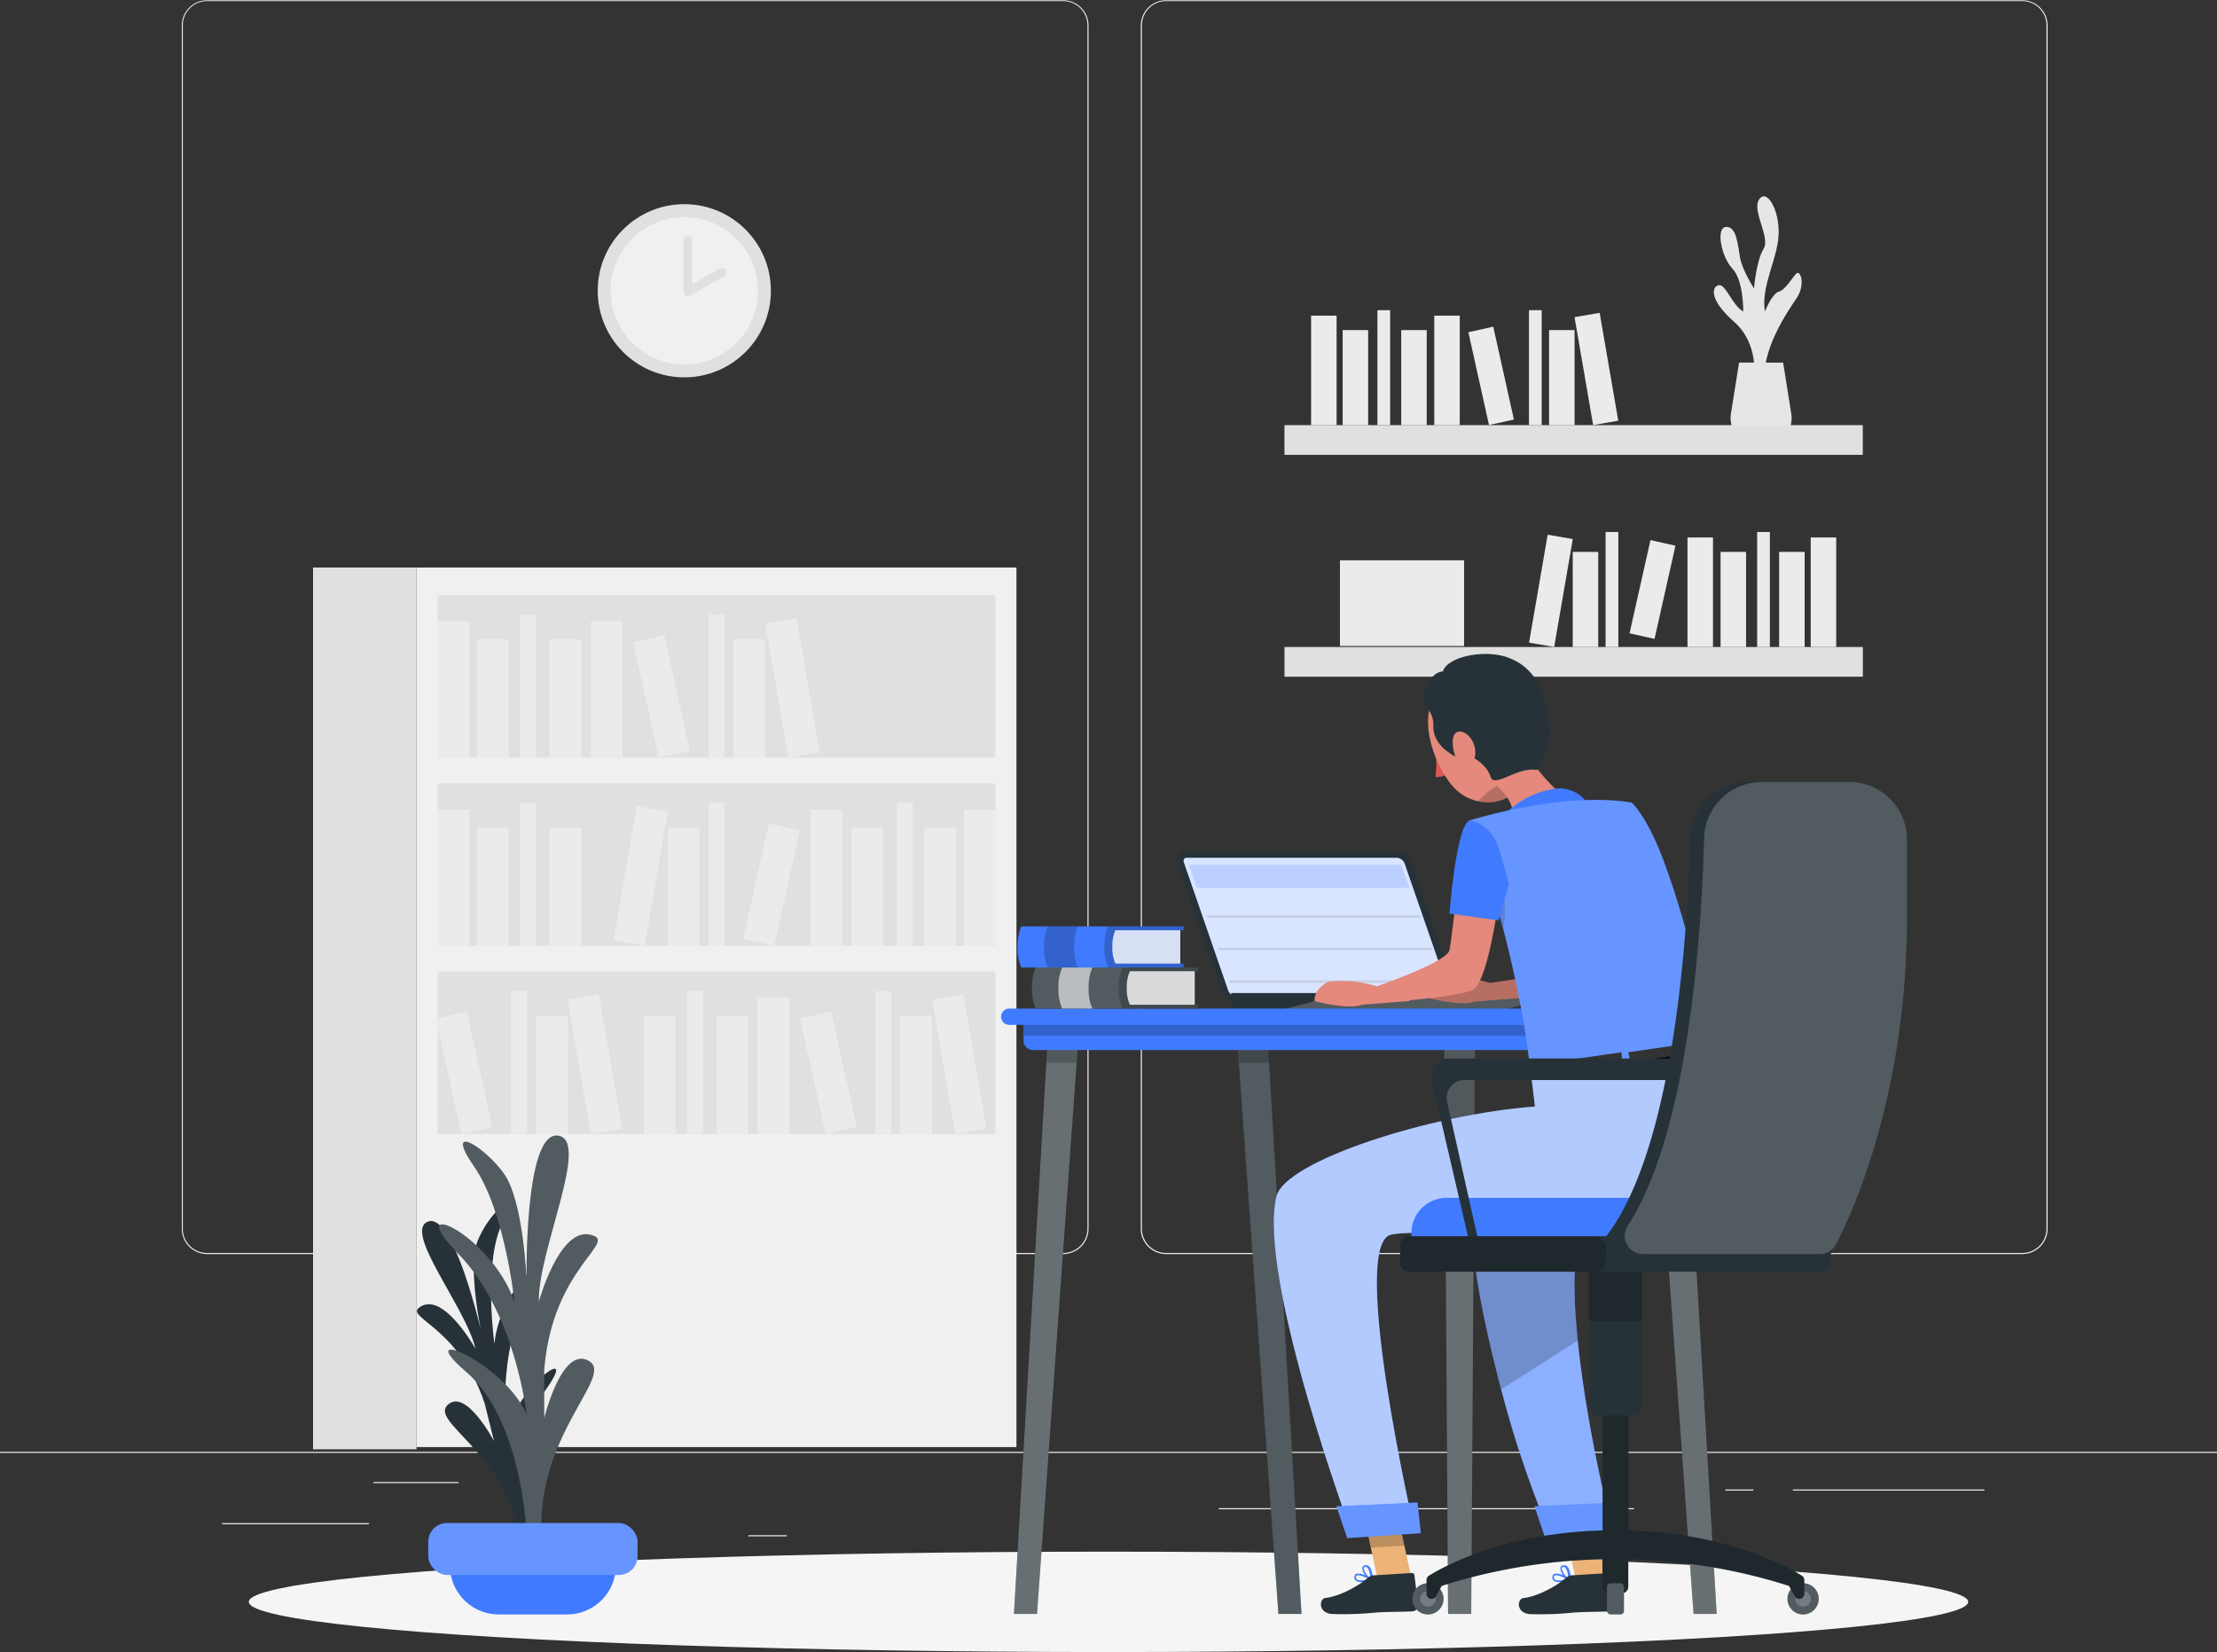<svg xmlns="http://www.w3.org/2000/svg" viewBox="0 0 500 372.61"><rect x="0" y="0" width="500" height="372.61" fill="#333333" stroke="none"/><defs><style>.cls-1{fill:#ebebeb;}.cls-2,.cls-5{fill:#f0f0f0;}.cls-3{fill:#e0e0e0;}.cls-4{fill:#e6e6e6;}.cls-5{stroke:#e0e0e0;stroke-linecap:round;stroke-linejoin:round;stroke-width:2px;}.cls-6{fill:#f5f5f5;}.cls-7{fill:#263238;}.cls-10,.cls-14,.cls-15,.cls-17,.cls-20,.cls-22,.cls-8{fill:#fff;}.cls-11,.cls-13,.cls-20,.cls-21,.cls-8{opacity:0.2;}.cls-10,.cls-12,.cls-13,.cls-14,.cls-15,.cls-17,.cls-21,.cls-8{isolation:isolate;}.cls-9{fill:#407bff;}.cls-10{opacity:0.8;}.cls-12{opacity:0.1;}.cls-14{opacity:0.3;}.cls-15{opacity:0.6;}.cls-16{fill:#ebb376;}.cls-17{opacity:0.4;}.cls-18{fill:#de5753;}.cls-19{fill:#e4897b;}</style></defs><g id="Background_Complete" data-name="Background Complete"><rect class="cls-1" y="327.45" width="500" height="0.25"/><rect class="cls-1" x="50.1" y="343.54" width="33.12" height="0.25"/><rect class="cls-1" x="168.78" y="346.26" width="8.69" height="0.25"/><rect class="cls-1" x="84.22" y="334.26" width="19.19" height="0.25"/><rect class="cls-1" x="404.35" y="335.94" width="43.19" height="0.25"/><rect class="cls-1" x="389.11" y="335.94" width="6.33" height="0.25"/><rect class="cls-1" x="274.85" y="340.16" width="93.68" height="0.25"/><path class="cls-1" d="M257.28,332.09V60.66A5.71,5.71,0,0,1,263,55h193.1a5.71,5.71,0,0,1,5.7,5.71V332.09a5.71,5.71,0,0,1-5.71,5.71H263A5.71,5.71,0,0,1,257.28,332.09ZM263,55.2a5.47,5.47,0,0,0-5.46,5.46V332.09a5.47,5.47,0,0,0,5.46,5.46H456.08a5.47,5.47,0,0,0,5.46-5.46V60.66a5.46,5.46,0,0,0-5.45-5.46Z" transform="translate(0 -54.95)"/><path class="cls-1" d="M41,332.09V60.66A5.71,5.71,0,0,1,46.69,55h193.1a5.72,5.72,0,0,1,5.71,5.71V332.09a5.72,5.72,0,0,1-5.71,5.71H46.69A5.71,5.71,0,0,1,41,332.09ZM46.69,55.2a5.47,5.47,0,0,0-5.46,5.46V332.09a5.47,5.47,0,0,0,5.46,5.46h193.1a5.47,5.47,0,0,0,5.46-5.46V60.66a5.47,5.47,0,0,0-5.46-5.46Z" transform="translate(0 -54.95)"/><rect class="cls-2" x="93.94" y="128" width="135.3" height="198.38"/><rect class="cls-3" x="98.72" y="134.24" width="125.74" height="36.64"/><rect class="cls-1" x="98.72" y="140.17" width="7.14" height="30.71"/><rect class="cls-1" x="133.26" y="140.17" width="7.14" height="30.71"/><rect class="cls-1" x="175.13" y="194.74" width="7.14" height="30.71" transform="translate(-33.08 -21.55) rotate(-9.78)"/><rect class="cls-1" x="107.57" y="144.22" width="7.14" height="26.66"/><rect class="cls-1" x="123.99" y="144.22" width="7.14" height="26.66"/><rect class="cls-1" x="165.43" y="144.22" width="7.14" height="26.66"/><rect class="cls-1" x="145.62" y="198.71" width="7.14" height="26.66" transform="translate(-42.44 -17.55) rotate(-12.53)"/><rect class="cls-1" x="117.32" y="138.65" width="3.57" height="32.23"/><rect class="cls-1" x="159.8" y="138.65" width="3.57" height="32.23"/><rect class="cls-3" x="98.72" y="231.63" width="125.74" height="36.64" transform="translate(323.18 444.95) rotate(-180)"/><rect class="cls-1" x="217.32" y="237.56" width="7.14" height="30.71" transform="translate(441.78 450.88) rotate(-180)"/><rect class="cls-1" x="182.78" y="237.56" width="7.14" height="30.71" transform="translate(372.7 450.88) rotate(-180)"/><rect class="cls-1" x="140.91" y="237.18" width="7.14" height="30.71" transform="translate(243.98 470.98) rotate(-170.22)"/><rect class="cls-1" x="208.47" y="241.61" width="7.14" height="26.66" transform="translate(424.08 454.93) rotate(-180)"/><rect class="cls-1" x="192.05" y="241.61" width="7.14" height="26.66" transform="translate(391.24 454.93) rotate(-180)"/><rect class="cls-1" x="150.61" y="241.61" width="7.14" height="26.66" transform="translate(308.36 454.93) rotate(-180)"/><rect class="cls-1" x="170.42" y="241.15" width="7.14" height="26.66" transform="translate(288.65 485.69) rotate(-167.47)"/><rect class="cls-1" x="202.29" y="236.04" width="3.57" height="32.23" transform="translate(408.15 449.35) rotate(-180)"/><rect class="cls-1" x="159.8" y="236.04" width="3.57" height="32.23" transform="translate(323.18 449.35) rotate(-180)"/><rect class="cls-1" x="98.72" y="182.61" width="7.14" height="30.71"/><rect class="cls-1" x="107.57" y="186.66" width="7.14" height="26.66"/><rect class="cls-1" x="123.99" y="186.66" width="7.14" height="26.66"/><rect class="cls-1" x="117.32" y="181.09" width="3.57" height="32.23"/><rect class="cls-3" x="98.72" y="219.12" width="125.74" height="36.64"/><rect class="cls-1" x="170.89" y="225.05" width="7.14" height="30.71"/><rect class="cls-1" x="212.76" y="279.62" width="7.14" height="30.71" transform="translate(-46.95 -13.93) rotate(-9.78)"/><rect class="cls-1" x="145.2" y="229.1" width="7.14" height="26.66"/><rect class="cls-1" x="161.62" y="229.1" width="7.14" height="26.66"/><rect class="cls-1" x="203.06" y="229.1" width="7.14" height="26.66"/><rect class="cls-1" x="183.25" y="283.59" width="7.14" height="26.66" transform="translate(-59.96 -7.36) rotate(-12.53)"/><rect class="cls-1" x="154.95" y="223.52" width="3.57" height="32.23"/><rect class="cls-1" x="197.44" y="223.52" width="3.57" height="32.23"/><rect class="cls-1" x="130.58" y="279.62" width="7.14" height="30.71" transform="translate(-48.15 -27.88) rotate(-9.78)"/><rect class="cls-1" x="120.88" y="229.1" width="7.14" height="26.66"/><rect class="cls-1" x="101.07" y="283.59" width="7.14" height="26.66" transform="translate(-61.91 -25.19) rotate(-12.53)"/><rect class="cls-1" x="115.26" y="223.52" width="3.57" height="32.23"/><rect class="cls-3" x="70.59" y="182.95" width="23.34" height="198.89" transform="translate(164.53 509.84) rotate(-180)"/><path class="cls-4" d="M395.58,140.24s1.17-7.72-4.46-12.68-5.14-7.9-3.53-8.28,3.09,4.57,5.57,5.93c0,0,.08-7.06-2.44-9.66s-3.83-9.3-1.44-9.42,2.64,4,3.14,6.88,3.16,7,3.16,7,.52-6.32,2.15-8.92-2.71-8.55-1-11.15,4.64,2.36,4.4,7.93-4,11.52-3.1,17.34c0,0,1.64-4.09,3.11-4.46s3-3.08,3.95-4.08,2.23,2.47,0,5.69-7.93,11.83-7.06,18.8Z" transform="translate(0 -54.95)"/><path class="cls-4" d="M392.21,136.73l-1.84,11.58a5.88,5.88,0,0,0,5.81,6.81h2a5.88,5.88,0,0,0,5.81-6.81l-1.84-11.58Z" transform="translate(0 -54.95)"/><rect class="cls-3" x="289.68" y="95.89" width="130.44" height="6.7"/><rect class="cls-1" x="295.69" y="71.19" width="5.75" height="24.7"/><rect class="cls-1" x="323.47" y="71.19" width="5.75" height="24.7"/><rect class="cls-1" x="357.16" y="125.83" width="5.75" height="24.7" transform="translate(-18.24 8.2) rotate(-9.78)"/><rect class="cls-1" x="302.81" y="74.45" width="5.75" height="21.45"/><rect class="cls-1" x="316.02" y="74.45" width="5.75" height="21.45"/><rect class="cls-1" x="349.36" y="74.45" width="5.75" height="21.45"/><rect class="cls-1" x="333.42" y="129.03" width="5.75" height="21.45" transform="translate(-22.31 21.31) rotate(-12.53)"/><rect class="cls-1" x="310.65" y="69.96" width="2.87" height="25.93"/><rect class="cls-1" x="344.83" y="69.96" width="2.87" height="25.93"/><rect class="cls-3" x="289.68" y="200.88" width="130.44" height="6.7" transform="translate(709.81 353.51) rotate(-180)"/><rect class="cls-1" x="408.37" y="176.18" width="5.75" height="24.7" transform="translate(822.49 322.1) rotate(-180)"/><rect class="cls-1" x="380.59" y="176.18" width="5.75" height="24.7" transform="translate(766.92 322.1) rotate(-180)"/><rect class="cls-1" x="346.9" y="175.87" width="5.75" height="24.7" transform="translate(662.5 378.16) rotate(-170.22)"/><rect class="cls-1" x="401.25" y="179.43" width="5.75" height="21.45" transform="translate(808.25 325.36) rotate(-180)"/><rect class="cls-1" x="388.04" y="179.43" width="5.75" height="21.45" transform="translate(781.83 325.36) rotate(-180)"/><rect class="cls-1" x="354.7" y="179.43" width="5.75" height="21.45" transform="translate(715.15 325.36) rotate(-180)"/><rect class="cls-1" x="370.64" y="179.06" width="5.75" height="21.45" transform="matrix(-0.98, -0.22, 0.22, -0.98, 696.98, 401.12)"/><rect class="cls-1" x="396.28" y="174.95" width="2.87" height="25.93" transform="translate(795.44 320.87) rotate(-180)"/><rect class="cls-1" x="362.1" y="174.95" width="2.87" height="25.93" transform="translate(727.08 320.87) rotate(-180)"/><rect class="cls-1" x="302.2" y="181.33" width="28" height="19.33" transform="translate(632.4 327.03) rotate(-180)"/><circle class="cls-3" cx="154.33" cy="65.58" r="19.53"/><circle class="cls-2" cx="154.33" cy="65.58" r="16.61"/><polyline class="cls-5" points="155.11 54.18 155.11 65.79 162.81 61.44"/></g><g id="Shadow"><ellipse id="_Path_" data-name="&lt;Path&gt;" class="cls-6" cx="250" cy="361.29" rx="193.89" ry="11.32"/></g><g id="Plant"><path class="cls-7" d="M119.61,399.78s-4.32-20.43,3.55-31.49-7.11-.13-8.84,10.23c0,0-2.58-18.52,5.06-31.54s-6.65-2.34-7.87,11.09c0,0-2.34-16.52,1.17-25.81s-2.59-3.31-4.94,2.51.73,20.23.73,20.23-6.12-26.65-11.92-24.53,8.67,19.58,10.67,28.66c0,0-6.83-12.22-12-9.67s8,3.81,14.08,22l2.12,8.54S105.12,368,101,371.78s12.19,10.37,16,28.65Z" transform="translate(0 -54.95)"/><path class="cls-7" d="M118.76,401s-.9-25.75-13.63-36.65,8.48-2.27,13.63,9.62c0,0-2.42-22.95-15.44-36.28s7.27-4.77,12.72,10.94c0,0-2.12-20.48-9.09-30.55s2.12-4.75,6.66,1.52S118.76,344,118.76,344s-.6-33.74,7-32.92-4.54,26-4.24,37.5c0,0,4.55-16.67,11.51-15.17s-8.48,7-10.3,30.58v10.87s3.94-16.32,10-13S121.19,377.93,122.1,401Z" transform="translate(0 -54.95)"/><path class="cls-8" d="M118.76,401s-.9-25.75-13.63-36.65,8.48-2.27,13.63,9.62c0,0-2.42-22.95-15.44-36.28s7.27-4.77,12.72,10.94c0,0-2.12-20.48-9.09-30.55s2.12-4.75,6.66,1.52S118.76,344,118.76,344s-.6-33.74,7-32.92-4.54,26-4.24,37.5c0,0,4.55-16.67,11.51-15.17s-8.48,7-10.3,30.58v10.87s3.94-16.32,10-13S121.19,377.93,122.1,401Z" transform="translate(0 -54.95)"/><path class="cls-9" d="M101.49,351.06H138.9a0,0,0,0,1,0,0v2.07a11,11,0,0,1-11,11H112.49a11,11,0,0,1-11-11v-2.07a0,0,0,0,1,0,0Z"/><rect class="cls-9" x="96.59" y="343.52" width="47.2" height="11.7" rx="4.21"/><rect class="cls-8" x="96.59" y="343.52" width="47.2" height="11.7" rx="4.21"/></g><g id="Table"><path class="cls-7" d="M328.29,278.47a1.81,1.81,0,0,1-1.81,2.59H279.13a4.09,4.09,0,0,1-3.61-2.59l-10-28.9a2.41,2.41,0,0,1-.15-.84,1.77,1.77,0,0,1,2-1.75h47.36a4.09,4.09,0,0,1,3.61,2.59Z" transform="translate(0 -54.95)"/><path class="cls-9" d="M278.77,279.61a2,2,0,0,1-1.77-1.27l-10-28.9a1,1,0,0,1-.06-.36c0-.4.29-.65.75-.65H315a2,2,0,0,1,1.77,1.27l10,28.9a.79.79,0,0,1-.05.73.73.73,0,0,1-.64.28Z" transform="translate(0 -54.95)"/><path class="cls-10" d="M278.77,279.61a2,2,0,0,1-1.77-1.27l-10-28.9a1,1,0,0,1-.06-.36c0-.4.29-.65.75-.65H315a2,2,0,0,1,1.77,1.27l10,28.9a.79.79,0,0,1-.05.73.73.73,0,0,1-.64.28Z" transform="translate(0 -54.95)"/><path class="cls-7" d="M348.56,278.92v1.33l-9.38,2.41H279.35a1.67,1.67,0,0,1-1.67-1.67v-2.07Z" transform="translate(0 -54.95)"/><polygon class="cls-8" points="298.5 223.97 298.5 225.3 289.11 227.71 339.18 227.71 348.56 225.3 348.56 223.97 298.5 223.97"/><g class="cls-11"><polygon class="cls-9" points="269.98 200.27 317.85 200.27 315.99 195.05 268.12 195.05 269.98 200.27"/></g><g class="cls-12"><path d="M272.38,261.94h47.87c.14,0,.21-.11.16-.26a.41.41,0,0,0-.34-.26H272.19c-.13,0-.2.12-.15.26A.38.38,0,0,0,272.38,261.94Z" transform="translate(0 -54.95)"/></g><g class="cls-12"><path d="M275,269.27h47.87c.14,0,.21-.12.16-.26a.41.41,0,0,0-.35-.26H274.81c-.14,0-.21.11-.16.26A.41.41,0,0,0,275,269.27Z" transform="translate(0 -54.95)"/></g><g class="cls-12"><path d="M277.61,276.6h47.87c.14,0,.21-.12.16-.26a.39.39,0,0,0-.34-.27H277.43c-.14,0-.21.12-.16.27A.4.4,0,0,0,277.61,276.6Z" transform="translate(0 -54.95)"/></g><polygon class="cls-7" points="293.53 364.01 288.32 364.01 278.95 233.58 285.87 233.58 293.53 364.01"/><polygon class="cls-8" points="293.54 364.01 288.32 364.01 279.41 240.06 278.95 233.79 285.87 233.79 286.24 240.06 293.54 364.01"/><polygon class="cls-13" points="286.24 239.74 279.41 239.74 278.95 233.79 285.87 233.79 286.24 239.74"/><polygon class="cls-7" points="331.8 364.01 326.59 364.01 325.74 233.58 332.65 233.58 331.8 364.01"/><polygon class="cls-14" points="332.66 233.79 332.52 254.83 331.81 364.01 326.59 364.01 325.87 254.83 325.74 233.79 332.66 233.79"/><polygon class="cls-13" points="332.66 233.79 332.52 255.06 325.87 255.06 325.74 233.79 332.66 233.79"/><polygon class="cls-7" points="387.16 364.01 381.95 364.01 372.58 233.58 379.5 233.58 387.16 364.01"/><polygon class="cls-14" points="387.16 364.01 381.95 364.01 373.04 240.06 372.57 233.79 379.5 233.79 379.87 240.06 387.16 364.01"/><polygon class="cls-13" points="379.87 239.74 373.04 239.74 372.57 233.79 379.5 233.79 379.87 239.74"/><polygon class="cls-7" points="233.88 364.01 228.67 364.01 236.33 233.58 243.25 233.58 233.88 364.01"/><polygon class="cls-14" points="243.25 233.79 242.79 240.06 233.88 364.01 228.67 364.01 235.96 240.06 236.33 233.79 243.25 233.79"/><polygon class="cls-13" points="236.33 233.79 243.25 233.79 242.79 239.74 235.96 239.74 236.33 233.79"/><path class="cls-9" d="M230.85,230.31H385a0,0,0,0,1,0,0v4.37a2.16,2.16,0,0,1-2.16,2.16H233a2.16,2.16,0,0,1-2.16-2.16v-4.37a0,0,0,0,1,0,0Z"/><rect class="cls-13" x="230.85" y="230.31" width="154.13" height="3.27"/><path class="cls-9" d="M388.21,286.11H227.62a1.84,1.84,0,0,1-1.84-1.84h0a1.84,1.84,0,0,1,1.84-1.84H388.21a1.84,1.84,0,0,1,1.84,1.84h0A1.84,1.84,0,0,1,388.21,286.11Z" transform="translate(0 -54.95)"/><path class="cls-7" d="M232.75,277.8a10.51,10.51,0,0,0,.85,4.63h36.59v-.87h-.74V274h.74v-.87H233.6A10.8,10.8,0,0,0,232.75,277.8Z" transform="translate(0 -54.95)"/><path class="cls-8" d="M232.75,277.8a10.51,10.51,0,0,0,.85,4.63h36.59v-.87h-.74V274h.74v-.87H233.6A10.8,10.8,0,0,0,232.75,277.8Z" transform="translate(0 -54.95)"/><path class="cls-13" d="M252.33,277.8a10.51,10.51,0,0,0,.85,4.63h17v-.87h-.74V274h.74v-.87h-17A10.8,10.8,0,0,0,252.33,277.8Z" transform="translate(0 -54.95)"/><path class="cls-10" d="M254.13,277.8a8.52,8.52,0,0,0,.69,3.76h14.63V274H254.82A8.82,8.82,0,0,0,254.13,277.8Z" transform="translate(0 -54.95)"/><path class="cls-15" d="M238.71,277.8a10.51,10.51,0,0,0,.85,4.63h6.81a10.51,10.51,0,0,1-.85-4.63,10.8,10.8,0,0,1,.85-4.64h-6.81A10.8,10.8,0,0,0,238.71,277.8Z" transform="translate(0 -54.95)"/><path class="cls-9" d="M229.49,268.53a10.51,10.51,0,0,0,.85,4.63h36.59v-.87h-.74v-7.53h.74v-.87H230.34A10.86,10.86,0,0,0,229.49,268.53Z" transform="translate(0 -54.95)"/><path class="cls-13" d="M249.07,268.53a10.51,10.51,0,0,0,.85,4.63h17v-.87h-.74v-7.53h.74v-.87h-17A10.86,10.86,0,0,0,249.07,268.53Z" transform="translate(0 -54.95)"/><path class="cls-10" d="M250.87,268.53a8.52,8.52,0,0,0,.69,3.76h14.63v-7.53H251.56A8.82,8.82,0,0,0,250.87,268.53Z" transform="translate(0 -54.95)"/><path class="cls-13" d="M235.45,268.53a10.51,10.51,0,0,0,.85,4.63h6.81a10.51,10.51,0,0,1-.85-4.63,10.86,10.86,0,0,1,.85-4.64H236.3A10.86,10.86,0,0,0,235.45,268.53Z" transform="translate(0 -54.95)"/></g><g id="Character"><g id="_Group_" data-name="&lt;Group&gt;"><polygon class="cls-16" points="352.25 341.72 355.46 356.62 363.1 356.49 359.9 341.72 352.25 341.72"/><polygon class="cls-13" points="352.24 341.72 353.84 349.08 361.4 348.58 359.91 341.72 352.24 341.72"/><path class="cls-9" d="M354.32,411.19h0c0-.13-.13-2.29-.93-3a1.1,1.1,0,0,0-.85-.2.71.71,0,0,0-.64.58,2.69,2.69,0,0,0,.75,1.74,3.18,3.18,0,0,0-2.12-.39.71.71,0,0,0-.38.54.93.93,0,0,0,.28,1,2,2,0,0,0,1.45.29,9.12,9.12,0,0,0,2-.4.07.07,0,0,0,.06,0s0,0,0,0,.18-.05.19-.08l.16,0Zm-2.11-2.53c0-.11.07-.24.32-.28h.09a.51.51,0,0,1,.39.14,3.77,3.77,0,0,1,.64,2.33l-.15-.09A3.64,3.64,0,0,1,352.21,408.66Zm-1.55,2.52a.67.67,0,0,1-.17-.63.33.33,0,0,1,.18-.26c.49-.22,1.8.33,2.72.84C352,411.48,351,411.5,350.66,411.18Z" transform="translate(0 -54.95)"/><path class="cls-7" d="M354.5,410.26l8.55-.53a.54.54,0,0,1,.6.48h0l.84,6.75a1.36,1.36,0,0,1-1.25,1.43c-3,.13-4.42.05-8.18.25A71.76,71.76,0,0,1,345,419c-3.19-.31-2.8-3.46-1.42-3.61,3.26-.37,7.58-2.77,9.63-4.59A2.17,2.17,0,0,1,354.5,410.26Z" transform="translate(0 -54.95)"/><polygon class="cls-16" points="307.58 341.72 310.8 356.62 318.44 356.49 315.24 341.72 307.58 341.72"/><polygon class="cls-13" points="307.58 341.72 309.18 349.08 316.74 348.58 315.25 341.72 307.58 341.72"/><path class="cls-9" d="M309.66,411.19h0c0-.13-.13-2.29-.93-3a1.11,1.11,0,0,0-.85-.2.73.73,0,0,0-.65.58,2.76,2.76,0,0,0,.76,1.74,3.18,3.18,0,0,0-2.12-.39.69.69,0,0,0-.38.54.93.93,0,0,0,.27,1,2,2,0,0,0,1.46.29,9.12,9.12,0,0,0,2-.4.07.07,0,0,0,.06,0s0,0,0,0,.19-.05.2-.08l.16,0Zm-2.11-2.53c0-.11.07-.24.32-.28H308a.52.52,0,0,1,.39.14,3.84,3.84,0,0,1,.64,2.33,1.19,1.19,0,0,1-.15-.09A3.64,3.64,0,0,1,307.55,408.66ZM306,411.18a.66.66,0,0,1-.16-.63.33.33,0,0,1,.18-.26c.49-.22,1.8.33,2.72.84C307.38,411.48,306.38,411.5,306,411.18Z" transform="translate(0 -54.95)"/><path class="cls-7" d="M309.84,410.26l8.55-.53a.54.54,0,0,1,.6.48h0l.84,6.75a1.36,1.36,0,0,1-1.25,1.43c-3,.13-4.42.05-8.18.25a71.85,71.85,0,0,1-10.06.33c-3.18-.31-2.79-3.46-1.42-3.61,3.27-.37,7.59-2.77,9.63-4.59A2.17,2.17,0,0,1,309.84,410.26Z" transform="translate(0 -54.95)"/><path class="cls-9" d="M338.56,368.31a239.1,239.1,0,0,0,11.12,32.86l13.94-1.06s-5.72-22.34-7.79-42.8c-1.28-12.63-1.17-23.08,2.53-23.89,2.33-.52,7.77-.5,14.75-.33v-26c-19.58,4-39.06,11.6-40.54,17.68C330.5,333.33,334.12,351.45,338.56,368.31Z" transform="translate(0 -54.95)"/><path class="cls-17" d="M338.56,368.31a239.1,239.1,0,0,0,11.12,32.86l13.94-1.06s-5.72-22.34-7.79-42.8c-1.28-12.63-1.17-23.08,2.53-23.89,2.33-.52,7.77-.5,14.75-.33v-26c-19.58,4-39.06,11.6-40.54,17.68C330.5,333.33,334.12,351.45,338.56,368.31Z" transform="translate(0 -54.95)"/><path class="cls-13" d="M338.56,368.31c5.2-3.3,11.29-7.17,17.27-11-1.28-12.63-1.17-23.08,2.53-23.89,2.33-.52,7.77-.5,14.75-.33v-26c-19.58,4-39.06,11.6-40.54,17.68C330.5,333.33,334.12,351.45,338.56,368.31Z" transform="translate(0 -54.95)"/><path class="cls-9" d="M346.18,304.53,345,294.66l39.9-6.57s13,25.86,6.66,38.53c-5.85,11.62-68.21,4.7-77.81,6.79S319,400.1,319,400.1L305,401.17s-21.54-58.12-17.11-76.4C289.84,316.8,322.72,306.24,346.18,304.53Z" transform="translate(0 -54.95)"/><path class="cls-15" d="M346.18,304.53,345,294.66l39.9-6.57s13,25.86,6.66,38.53c-5.85,11.62-68.21,4.7-77.81,6.79S319,400.1,319,400.1L305,401.17s-21.54-58.12-17.11-76.4C289.84,316.8,322.72,306.24,346.18,304.53Z" transform="translate(0 -54.95)"/><path class="cls-7" d="M324.23,224.24c.34.59.3,1.26-.09,1.48s-1-.08-1.31-.68-.3-1.25.08-1.48S323.86,223.67,324.23,224.24Z" transform="translate(0 -54.95)"/><path class="cls-7" d="M324.86,221.05a.49.49,0,0,0,.2-.18.42.42,0,0,0-.21-.53,4,4,0,0,0-3.67.18.4.4,0,0,0-.13.54l0,0a.41.41,0,0,0,.56.11h0a3.17,3.17,0,0,1,2.89-.11A.4.4,0,0,0,324.86,221.05Z" transform="translate(0 -54.95)"/><path class="cls-18" d="M323.67,223.48a24.72,24.72,0,0,1,.07,6.71,4,4,0,0,0,3.15-1.1Z" transform="translate(0 -54.95)"/><path class="cls-19" d="M327.25,231.84c.24.29.48.57.74.83a10.35,10.35,0,0,0,5.42,3,10.83,10.83,0,0,0,1.59.21,9.46,9.46,0,0,0,7.56-3,9.56,9.56,0,0,0,1.95-3.24c1.86-5,0-9-2.71-15.91a10.19,10.19,0,0,0-17-3.47C319.38,215.92,323,226.41,327.25,231.84Z" transform="translate(0 -54.95)"/><path class="cls-13" d="M333.41,235.65a10.83,10.83,0,0,0,1.59.21,9.46,9.46,0,0,0,7.56-3,11.25,11.25,0,0,0-2.25-1.75A14.73,14.73,0,0,0,333.41,235.65Z" transform="translate(0 -54.95)"/><path class="cls-19" d="M355.94,235.91c-.68,4.9-11.38,6.73-11.38,6.73s-5.28,2.4-5.5.31c2.19-2.53,2.43-4.74,1.67-6.67a9.62,9.62,0,0,0-2.15-3.11,19.56,19.56,0,0,0-1.56-1.44l3.27-13.4C342.64,223.42,350.68,235.19,355.94,235.91Z" transform="translate(0 -54.95)"/><path class="cls-7" d="M325.41,206.42s-2.29-.29-4,4c-1.48,3.59,2,4.37,1.85,8.19s3.33,5.93,3.33,5.93,2.94,2.53,5.43,1.16c0,0,3.26,1.6,4.12,4.39s5.91-2.25,10.46-1.48c0,0,3.07-2.88,2.85-9.86a24.27,24.27,0,0,0-2.19-8.76,11.9,11.9,0,0,0-6.53-6.48C335.49,201.17,326.38,202.93,325.41,206.42Z" transform="translate(0 -54.95)"/><path class="cls-19" d="M332.61,223.62a4.8,4.8,0,0,1-.9,4c-1.11,1.21-2.89-.33-3.62-2.45-.62-1.89-.84-4.85.79-5.18S332.26,221.58,332.61,223.62Z" transform="translate(0 -54.95)"/><path class="cls-9" d="M340.29,237.7a20.36,20.36,0,0,1,10.47-4.88,7.64,7.64,0,0,1,8.08,4.88l-17.94,3.63Z" transform="translate(0 -54.95)"/><path class="cls-19" d="M343.34,275.56,336,276.65a28.48,28.48,0,0,0-5.1-1.09,33.47,33.47,0,0,0-5.65,0S322,276.8,322,280c0,0,7.72,2.07,10.68.83l10.69-.83Z" transform="translate(0 -54.95)"/><path class="cls-13" d="M343.34,275.56,336,276.65a28.48,28.48,0,0,0-5.1-1.09,33.47,33.47,0,0,0-5.65,0S322,276.8,322,280c0,0,7.72,2.07,10.68.83l10.69-.83Z" transform="translate(0 -54.95)"/><path class="cls-9" d="M331.46,240q2.24,6.24,4,12c.76,2.38,1.45,4.71,2.08,7,.54,1.89,1,3.72,1.49,5.5.22.85.44,1.7.65,2.54,1.15,4.6,2.08,8.81,2.81,12.51a165.71,165.71,0,0,1,2.7,17.63l41-5.13c-1.42-7.05-2.53-13.2-4.08-19.84-.85-3.64-1.83-7.42-3.08-11.57-.88-3-1.9-6.15-3.12-9.59-4.11-11.81-7.91-15.08-7.91-15.08C352.26,233.38,331.46,240,331.46,240Z" transform="translate(0 -54.95)"/><path class="cls-19" d="M317.82,276.32l-7.31,1.1a28,28,0,0,0-5.1-1.1,34.74,34.74,0,0,0-5.65,0s-3.31,1.24-3.31,4.41c0,0,7.72,2.07,10.69.83l10.68-.83Z" transform="translate(0 -54.95)"/><polygon class="cls-9" points="365.1 345.81 348.5 346.91 346.06 339.73 364.35 338.88 365.1 345.81"/><polygon class="cls-20" points="365.1 345.81 348.5 346.91 346.06 339.73 364.35 338.88 365.1 345.81"/><polygon class="cls-9" points="320.44 345.81 303.84 346.91 301.4 339.73 319.69 338.88 320.44 345.81"/><polygon class="cls-20" points="320.44 345.81 303.84 346.91 301.4 339.73 319.69 338.88 320.44 345.81"/><polygon points="386.32 237.63 367.83 240.06 367.23 237.33 385.75 234.64 386.32 237.63"/><polygon points="365.69 237.35 365.92 240.06 348.83 242.41 348.83 239.73 365.69 237.35"/><polygon points="347.77 239.88 347.77 242.41 345.29 242.74 345.29 240.29 347.77 239.88"/><path class="cls-13" d="M335.47,252c.76,2.38,1.45,4.71,2.08,7,.54,1.89,1,3.72,1.49,5.5,1.28-7-1.05-15.37-1.05-15.37Z" transform="translate(0 -54.95)"/><path class="cls-19" d="M332.7,242.36c-3.34.67-5.07,23.87-5.81,26.94-.65,2.68-16.38,8.12-16.38,8.12v3.77s17.4-1.21,21.46-2.87,6.56-24.59,6.56-24.59Z" transform="translate(0 -54.95)"/><g class="cls-21"><path class="cls-22" d="M331.46,240q2.24,6.24,4,12c.76,2.38,1.45,4.71,2.08,7,.54,1.89,1,3.72,1.49,5.5.22.85.44,1.7.65,2.54,1.15,4.6,2.08,8.81,2.81,12.51a165.71,165.71,0,0,1,2.7,17.63l41-5.13c-1.42-7.05-2.53-13.2-4.08-19.84-.85-3.64-1.83-7.42-3.08-11.57-.88-3-1.9-6.15-3.12-9.59-4.11-11.81-7.91-15.08-7.91-15.08C352.26,233.38,331.46,240,331.46,240Z" transform="translate(0 -54.95)"/></g><path class="cls-9" d="M331.46,240c-3.06,1-4.57,21-4.57,21l11.1,1.54,2.3-8.22s-.92-3.88-2.24-7.95C336.14,240.4,331.46,240,331.46,240Z" transform="translate(0 -54.95)"/></g><path class="cls-7" d="M403.13,415.56a3.52,3.52,0,1,1,3.51,3.52A3.51,3.51,0,0,1,403.13,415.56Z" transform="translate(0 -54.95)"/><path class="cls-8" d="M403.13,415.56a3.52,3.52,0,1,1,3.51,3.52A3.51,3.51,0,0,1,403.13,415.56Z" transform="translate(0 -54.95)"/><path class="cls-7" d="M318.52,415.56a3.52,3.52,0,1,1,3.52,3.52A3.51,3.51,0,0,1,318.52,415.56Z" transform="translate(0 -54.95)"/><path class="cls-8" d="M318.52,415.56a3.52,3.52,0,1,1,3.52,3.52A3.51,3.51,0,0,1,318.52,415.56Z" transform="translate(0 -54.95)"/><path class="cls-20" d="M404.89,415.56a1.76,1.76,0,1,1,1.75,1.76A1.75,1.75,0,0,1,404.89,415.56Z" transform="translate(0 -54.95)"/><circle class="cls-20" cx="322.04" cy="360.61" r="1.76"/><path class="cls-7" d="M361.43,400.14V362.33h5.82v37.81c22.64.58,36.4,8.5,39.16,10.23a1.11,1.11,0,0,1,.51.94v3.14a1.11,1.11,0,0,1-1.11,1.11h0a1.11,1.11,0,0,1-1-.56l-1.34-2.36a127.51,127.51,0,0,0-36.25-6v6.22a1.44,1.44,0,0,1-1.44,1.43h-2.94a1.44,1.44,0,0,1-1.44-1.43v-6.22a127.51,127.51,0,0,0-36.25,6L323.84,415a1.11,1.11,0,0,1-1,.56h0a1.11,1.11,0,0,1-1.11-1.11v-3.14a1.11,1.11,0,0,1,.51-.94C325,408.64,338.79,400.72,361.43,400.14Z" transform="translate(0 -54.95)"/><path class="cls-13" d="M361.43,400.14V362.33h5.82v37.81c22.64.58,36.4,8.5,39.16,10.23a1.11,1.11,0,0,1,.51.94v3.14a1.11,1.11,0,0,1-1.11,1.11h0a1.11,1.11,0,0,1-1-.56l-1.34-2.36a127.51,127.51,0,0,0-36.25-6v6.22a1.44,1.44,0,0,1-1.44,1.43h-2.94a1.44,1.44,0,0,1-1.44-1.43v-6.22a127.51,127.51,0,0,0-36.25,6L323.84,415a1.11,1.11,0,0,1-1,.56h0a1.11,1.11,0,0,1-1.11-1.11v-3.14a1.11,1.11,0,0,1,.51-.94C325,408.64,338.79,400.72,361.43,400.14Z" transform="translate(0 -54.95)"/><rect class="cls-7" x="362.43" y="412.05" width="3.82" height="7.03" rx="0.77" transform="translate(728.68 776.17) rotate(-180)"/><rect class="cls-8" x="362.43" y="412.05" width="3.82" height="7.03" rx="0.77" transform="translate(728.68 776.17) rotate(-180)"/><path class="cls-9" d="M318.31,325.11h92.05a0,0,0,0,1,0,0v4.78a7.91,7.91,0,0,1-7.91,7.91H326.23a7.91,7.91,0,0,1-7.91-7.91v-4.78A0,0,0,0,1,318.31,325.11Z" transform="translate(728.68 607.97) rotate(-180)"/><path class="cls-7" d="M377.54,293.69H326.86a4,4,0,0,0-3.95,5L332,337.81h2.09l-7.72-34.32a4.05,4.05,0,0,1,4-4.94h46.2Z" transform="translate(0 -54.95)"/><path class="cls-7" d="M358.36,339.18v33.08a1.93,1.93,0,0,0,1.92,1.92h8.11a1.91,1.91,0,0,0,1.92-1.92V339.18Z" transform="translate(0 -54.95)"/><rect class="cls-13" x="358.36" y="284.22" width="11.96" height="13.74"/><path class="cls-7" d="M315.8,335.77v4a2,2,0,0,0,2,2h93a2,2,0,0,0,2-2v-4a2,2,0,0,0-2-2h-93A2,2,0,0,0,315.8,335.77Z" transform="translate(0 -54.95)"/><path class="cls-7" d="M358.6,337.81h54.28s17.24-28.68,17.24-76.07V244.33a13,13,0,0,0-13-13h-23A12.94,12.94,0,0,0,381.2,244C380.53,268.38,376.93,321.26,358.6,337.81Z" transform="translate(0 -54.95)"/><path class="cls-20" d="M370.54,337.81h39.88a4.13,4.13,0,0,0,3.67-2.22c3.92-7.57,16-34.15,16-73.85V244.33a13,13,0,0,0-12.95-13H397.28A13,13,0,0,0,384.33,244c-.6,21.81-3.53,66.34-17.22,87.39A4.14,4.14,0,0,0,370.54,337.81Z" transform="translate(0 -54.95)"/><path class="cls-13" d="M315.8,335.77v4a2,2,0,0,0,2,2h41.7a2.73,2.73,0,0,0,2.73-2.73v-2.53a2.73,2.73,0,0,0-2.73-2.73H317.82A2,2,0,0,0,315.8,335.77Z" transform="translate(0 -54.95)"/></g></svg>